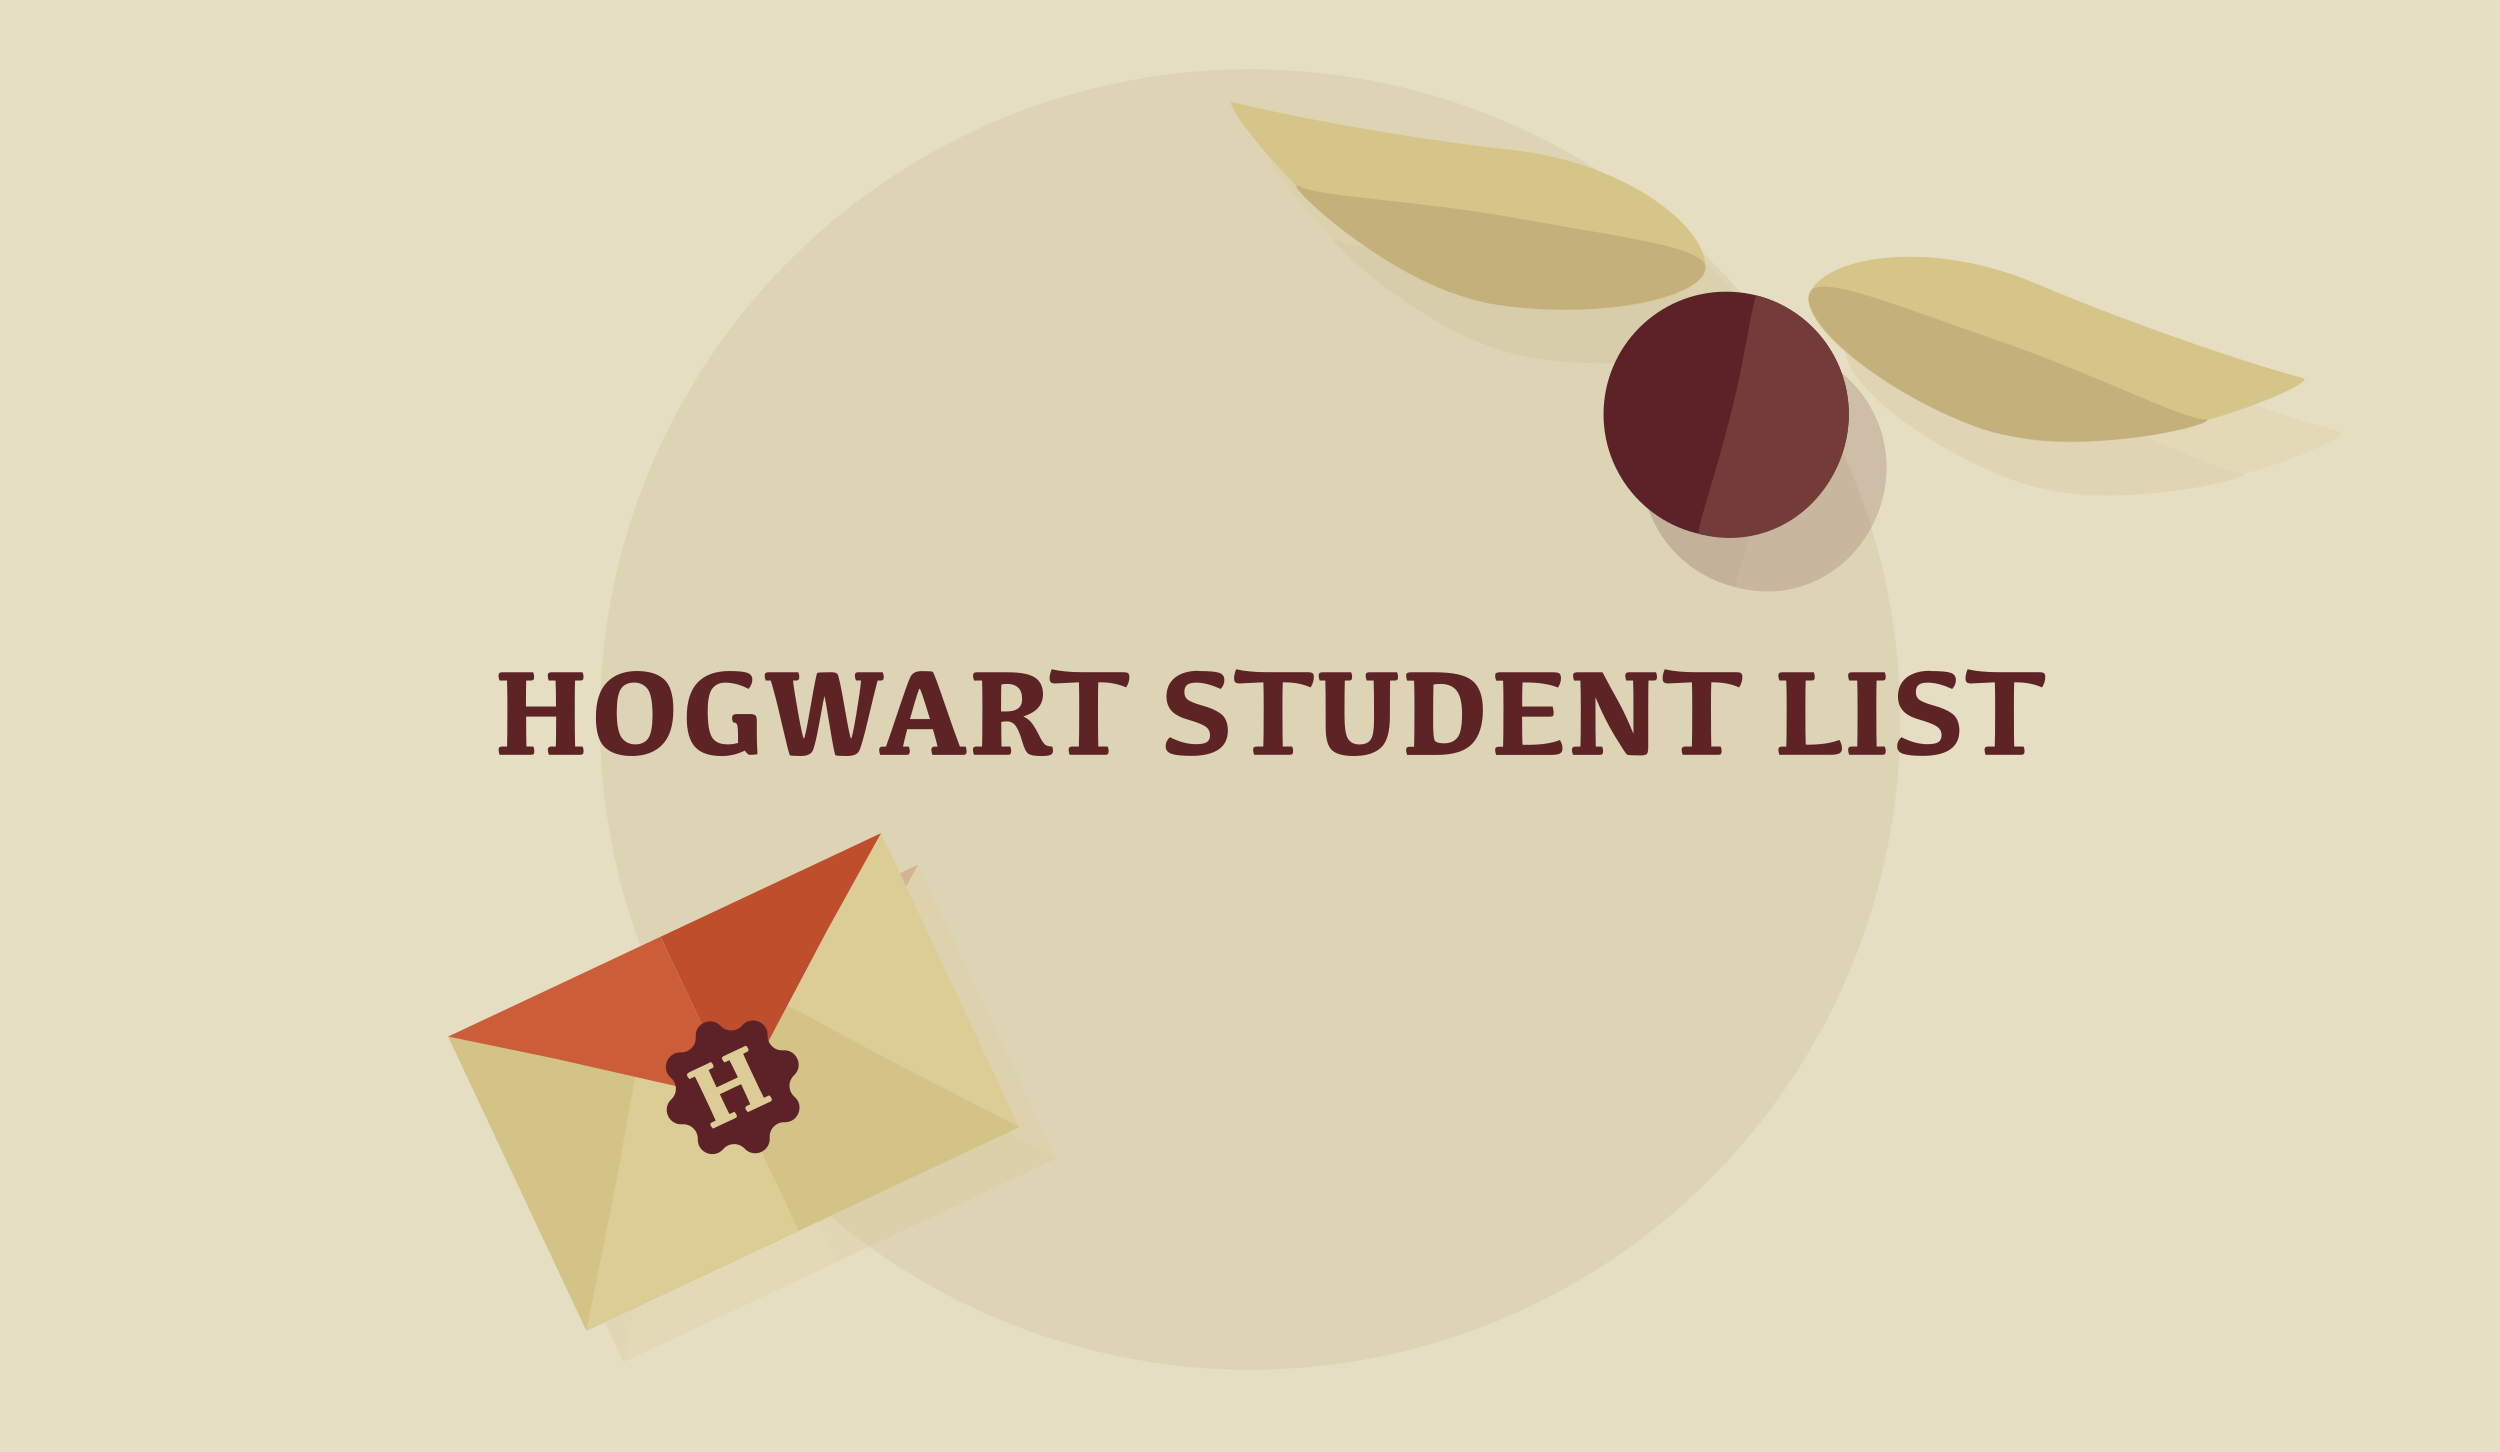 <?xml version="1.0" encoding="UTF-8"?><svg xmlns="http://www.w3.org/2000/svg" viewBox="0 0 396 230"><defs><style>.cls-1{fill:#e6dec2;}.cls-2{fill:#743b3b;}.cls-3{fill:#be4e2c;}.cls-4{fill:#cb5d39;}.cls-5{fill:#c4b07b;}.cls-6{fill:#d3c387;}.cls-7{fill:#dccc95;}.cls-8{fill:#d5c588;}.cls-9{fill:#5c2227;}.cls-10{fill:#5d2325;}.cls-11{isolation:isolate;}.cls-12{opacity:.25;}.cls-12,.cls-13{mix-blend-mode:multiply;}.cls-13{opacity:.2;}.cls-14{fill:#d0c5a5;opacity:.4;}</style></defs><g class="cls-11"><g id="Layer_1"><rect class="cls-1" x="-2" y="-.5" width="400" height="236.47"/><circle class="cls-14" cx="198" cy="113.97" r="103"/><g><path class="cls-10" d="M79.5,106.49h4.95c.11,.24,.16,.47,.16,.71s-.04,.39-.12,.47c-.08,.09-.22,.13-.4,.13h-.74c-.03,.82-.04,2.19-.04,4.11h4.76c0-1.92-.03-3.29-.07-4.11h-1.08c-.11-.28-.16-.55-.16-.8,0-.18,.05-.31,.14-.39,.09-.08,.23-.12,.42-.12h4.95c.11,.24,.16,.47,.16,.71s-.04,.39-.12,.47c-.08,.09-.21,.13-.39,.13h-.83c-.04,.82-.05,2.17-.05,4.04,0,3.46,.02,5.59,.06,6.41h1.18c.11,.23,.16,.47,.16,.71,0,.22-.04,.38-.12,.47-.08,.09-.21,.13-.39,.13h-4.99c-.11-.28-.16-.55-.16-.81,0-.17,.05-.3,.14-.38,.09-.08,.23-.12,.42-.12h.7c.03-.68,.05-2.26,.06-4.74h-4.76c0,2.49,.02,4.07,.05,4.74h1.09c.11,.23,.16,.47,.16,.71,0,.22-.04,.38-.12,.47-.08,.09-.22,.13-.4,.13h-4.98c-.11-.28-.17-.55-.17-.81,0-.17,.05-.3,.14-.38,.1-.08,.24-.12,.42-.12h.79c.03-.82,.05-2.96,.05-6.42,0-1.87-.03-3.22-.06-4.03h-1.18c-.11-.28-.17-.55-.17-.8,0-.18,.05-.31,.14-.39,.1-.08,.24-.12,.42-.12Z"/><path class="cls-10" d="M94.39,113.63c0-2.49,.58-4.34,1.74-5.54,1.16-1.2,2.74-1.8,4.75-1.8,1.89,0,3.33,.44,4.31,1.32,.98,.88,1.47,2.48,1.47,4.8,0,2.49-.58,4.34-1.74,5.54-1.16,1.2-2.77,1.8-4.83,1.8-1.84,0-3.25-.44-4.23-1.32-.98-.88-1.47-2.48-1.47-4.8Zm3.3-.93c0,2.05,.26,3.43,.78,4.14,.52,.71,1.24,1.07,2.17,1.07s1.67-.35,2.09-1.04c.42-.69,.63-1.87,.63-3.53,0-2.11-.26-3.5-.77-4.19-.51-.68-1.24-1.03-2.17-1.03s-1.67,.35-2.09,1.04c-.42,.69-.63,1.87-.63,3.53Z"/><path class="cls-10" d="M116.91,117.69c0-1.21-.01-1.97-.04-2.27s-.06-.51-.11-.64-.12-.22-.23-.27c-.11-.05-.24-.08-.4-.08-.12-.22-.17-.43-.17-.64,0-.25,.06-.42,.17-.53,.11-.1,.3-.15,.58-.15h2.09c.43,0,.72,.07,.86,.21,.15,.14,.22,.42,.22,.85v2c0,.84,.03,1.94,.1,3.3-.35,.06-.78,.1-1.27,.1-.13,0-.38-.22-.74-.67-1.18,.58-2.38,.86-3.61,.86-1.97,0-3.4-.48-4.27-1.45-.88-.96-1.31-2.52-1.31-4.68,0-2.49,.58-4.34,1.74-5.54,1.16-1.2,2.83-1.8,5.03-1.8,1.37,0,2.32,.1,2.84,.29,.52,.19,.78,.55,.78,1.06s-.2,.99-.59,1.49c-1.27-.67-2.51-1-3.71-1-.89,0-1.57,.32-2.05,.95-.48,.63-.72,1.83-.72,3.58,0,2.06,.24,3.45,.71,4.17s1.29,1.08,2.46,1.08c.56,0,1.12-.08,1.68-.23Z"/><path class="cls-10" d="M135.97,106.49h3.85c.11,.24,.17,.47,.17,.71s-.04,.39-.12,.47c-.08,.09-.22,.13-.4,.13h-.46c-.36,1.36-.87,3.44-1.53,6.25-.66,2.8-1.14,4.46-1.42,4.95s-.9,.75-1.86,.75c-1.13,0-1.75-.04-1.86-.11-.11-.07-.42-1.65-.93-4.75s-.78-4.64-.81-4.64-.29,1.33-.77,4c-.48,2.67-.86,4.25-1.15,4.75s-.9,.75-1.86,.75c-1.02,0-1.58-.04-1.69-.11s-.53-1.72-1.27-4.94c-.74-3.22-1.33-5.52-1.77-6.9h-.8c-.11-.28-.16-.55-.16-.8,0-.18,.05-.31,.14-.39,.1-.08,.24-.12,.42-.12h4.76c.11,.24,.16,.47,.16,.71s-.04,.39-.12,.47c-.08,.09-.22,.13-.4,.13h-.47c.07,.82,.35,2.55,.82,5.21,.48,2.65,.78,3.98,.9,3.98s.48-1.71,1.07-5.15c.59-3.43,.94-5.18,1.05-5.25s.84-.11,2.2-.11c.48,0,.81,.09,.99,.28,.18,.19,.56,1.94,1.13,5.25,.57,3.31,.91,4.97,1.03,4.97s.4-1.31,.84-3.94c.44-2.62,.68-4.38,.73-5.25h-.8c-.11-.28-.17-.55-.17-.8,0-.18,.05-.31,.14-.39,.1-.08,.24-.12,.42-.12Z"/><path class="cls-10" d="M145.93,106.3c1.07,0,1.67,.04,1.81,.11s.77,1.75,1.89,5.04c1.12,3.29,1.93,5.56,2.42,6.81h.9c.11,.23,.16,.47,.16,.71,0,.22-.04,.38-.12,.47-.08,.09-.22,.13-.4,.13h-4.9c-.11-.28-.16-.55-.16-.81,0-.17,.05-.3,.14-.38,.1-.08,.24-.12,.42-.12h.42c-.1-.46-.34-1.38-.74-2.75h-4.06c-.36,1.34-.58,2.26-.67,2.75h.91c.11,.23,.16,.47,.16,.71,0,.22-.04,.38-.12,.47-.08,.09-.21,.13-.39,.13h-4.18c-.11-.28-.16-.55-.16-.81,0-.17,.05-.3,.14-.38,.09-.08,.23-.12,.42-.12h.52c.45-1.23,1.14-3.23,2.05-6,.92-2.77,1.53-4.45,1.83-5.05,.3-.6,.87-.9,1.72-.9Zm-1.79,7.6h3.17c-.98-3.22-1.52-4.83-1.64-4.83s-.63,1.61-1.53,4.83Z"/><path class="cls-10" d="M158.62,118.25h1.39c.11,.23,.16,.47,.16,.71,0,.22-.04,.38-.12,.47-.08,.09-.21,.13-.39,.13h-5.38c-.11-.28-.17-.55-.17-.81,0-.17,.05-.3,.14-.38,.1-.08,.24-.12,.42-.12h.89c.03-.82,.05-2.96,.05-6.42,0-1.87-.02-3.22-.05-4.03h-1.27c-.11-.28-.16-.55-.16-.8,0-.18,.05-.31,.14-.39,.09-.08,.23-.12,.42-.12h4.97c1.99,0,3.42,.28,4.27,.83,.85,.56,1.28,1.44,1.28,2.66,0,1.69-1.04,2.86-3.13,3.51,.52,.22,.97,.55,1.33,1.01,.36,.46,.75,1.1,1.15,1.92,.4,.82,.73,1.33,.99,1.53,.26,.2,.63,.3,1.13,.3,.17,.57,.15,.96-.06,1.18-.21,.22-.74,.33-1.6,.33-1,0-1.68-.11-2.06-.32-.38-.21-.72-.87-1.03-1.96s-.64-1.9-.99-2.42c-.35-.53-.84-.79-1.46-.79-.33,0-.63,.03-.88,.1,0,1.9,.02,3.2,.05,3.89Zm-.05-5.55h.78c.82,0,1.46-.15,1.89-.46,.44-.31,.66-.8,.66-1.48,0-.88-.22-1.5-.65-1.87-.43-.37-.98-.56-1.64-.56-.4,0-.73,.03-.99,.1-.03,.4-.05,1.54-.05,3.42v.86Z"/><path class="cls-10" d="M170.89,118.25c.04-.82,.06-2.96,.06-6.42,0-1.87-.02-3.12-.05-3.75-2.22,.12-3.47,.18-3.75,.18-.31,0-.54-.06-.68-.17-.14-.12-.21-.33-.21-.65,0-.43,.11-.91,.33-1.43,1.32,.31,2.97,.47,4.96,.47h6.45c.3,0,.52,.05,.67,.14,.14,.1,.22,.3,.22,.61,0,.57-.17,1.13-.51,1.66-1.19-.54-2.58-.81-4.17-.81h-.24c-.03,.63-.05,1.88-.05,3.76,0,3.46,.02,5.59,.05,6.41h1.47c.12,.23,.17,.47,.17,.71,0,.22-.04,.38-.12,.47-.08,.09-.22,.13-.4,.13h-5.65c-.12-.28-.17-.55-.17-.81,0-.17,.05-.3,.14-.38,.1-.08,.24-.12,.42-.12h1.07Z"/><path class="cls-10" d="M189.88,106.29c1.64,0,2.73,.1,3.26,.29s.8,.57,.8,1.12-.19,1.01-.58,1.43c-1.48-.67-2.76-1-3.84-1-.72,0-1.22,.12-1.5,.37s-.42,.61-.42,1.08c0,.56,.17,.98,.53,1.25s1.06,.57,2.13,.88c1.34,.35,2.38,.8,3.1,1.33,.72,.54,1.1,1.41,1.14,2.62,0,1.38-.5,2.4-1.49,3.07-.99,.67-2.44,1-4.34,1-1.38,0-2.4-.1-3.05-.31-.66-.2-.98-.61-.98-1.22,0-.54,.22-1.01,.67-1.43,1.46,.74,2.83,1.11,4.11,1.11,.84,0,1.42-.11,1.75-.33s.5-.59,.5-1.1c0-.6-.26-1.07-.78-1.4s-1.37-.67-2.56-1.01c-1.26-.34-2.17-.81-2.73-1.41s-.83-1.37-.83-2.31c0-1.28,.46-2.28,1.37-3,.91-.71,2.16-1.07,3.76-1.07Z"/><path class="cls-10" d="M200.11,118.25c.04-.82,.06-2.96,.06-6.42,0-1.87-.02-3.12-.05-3.75-2.22,.12-3.47,.18-3.75,.18-.31,0-.54-.06-.68-.17-.14-.12-.21-.33-.21-.65,0-.43,.11-.91,.33-1.43,1.32,.31,2.97,.47,4.96,.47h6.45c.3,0,.52,.05,.67,.14,.14,.1,.22,.3,.22,.61,0,.57-.17,1.13-.51,1.66-1.19-.54-2.58-.81-4.17-.81h-.24c-.03,.63-.05,1.88-.05,3.76,0,3.46,.02,5.59,.05,6.41h1.47c.12,.23,.17,.47,.17,.71,0,.22-.04,.38-.12,.47-.08,.09-.22,.13-.4,.13h-5.65c-.12-.28-.17-.55-.17-.81,0-.17,.05-.3,.14-.38,.1-.08,.24-.12,.42-.12h1.07Z"/><path class="cls-10" d="M217.58,107.8h-1.09c-.12-.28-.17-.55-.17-.8,0-.18,.05-.31,.14-.39,.1-.08,.24-.12,.42-.12h4.41c.11,.24,.16,.47,.16,.71s-.04,.39-.12,.47c-.08,.09-.21,.13-.39,.13h-.74c-.03,.82-.04,2.72-.04,5.72,0,2.42-.48,4.07-1.43,4.93-.96,.87-2.37,1.3-4.25,1.3-1.7,0-2.87-.31-3.52-.94-.65-.63-.97-1.8-.97-3.5,0-4.19-.02-6.69-.05-7.51h-.9c-.11-.28-.16-.55-.16-.8,0-.18,.05-.31,.14-.39,.09-.08,.23-.12,.42-.12h4.58c.11,.24,.16,.47,.16,.71s-.04,.39-.12,.47c-.08,.09-.21,.13-.39,.13h-.65c-.03,.84-.05,2.7-.05,5.57,0,1.87,.19,3.09,.57,3.67,.38,.58,.97,.88,1.78,.88,.86,0,1.46-.26,1.81-.78,.35-.52,.52-1.55,.52-3.09,0-3.32-.02-5.4-.06-6.25Z"/><path class="cls-10" d="M223.3,106.49h4.04c2.89,0,4.87,.46,5.94,1.38,1.07,.92,1.61,2.44,1.61,4.57,0,2.36-.55,4.14-1.66,5.34-1.11,1.2-2.99,1.8-5.64,1.8h-4.69c-.11-.27-.17-.54-.17-.8,0-.17,.05-.3,.14-.38,.1-.08,.24-.12,.42-.12h.7c.04-.82,.06-2.97,.06-6.43,0-1.87-.02-3.22-.06-4.03h-1.09c-.11-.28-.17-.55-.17-.8,0-.18,.05-.31,.14-.39,.1-.08,.24-.12,.42-.12Zm4.96,1.84c-.46,0-.86,.03-1.2,.1-.03,.89-.05,2.97-.05,6.22,0,1.51,.09,2.41,.28,2.68s.67,.41,1.45,.41c.93,0,1.63-.3,2.12-.91,.49-.61,.73-1.83,.73-3.66s-.29-3.06-.86-3.77c-.57-.71-1.39-1.06-2.47-1.06Z"/><path class="cls-10" d="M237.4,106.49h8.72c.41,0,.7,.06,.88,.19,.17,.12,.26,.38,.26,.77,0,.47-.16,.96-.47,1.46-1.34-.54-3.06-.81-5.16-.81h-.46c-.04,.63-.06,1.9-.06,3.82h4.83c.11,.34,.16,.69,.16,1.05,0,.22-.04,.36-.12,.44-.08,.07-.22,.11-.44,.11h-4.44c0,2.46,.03,3.94,.06,4.46h.8c2.15,0,3.86-.25,5.12-.76,.28,.42,.42,.88,.42,1.37,0,.35-.13,.6-.39,.76s-.79,.23-1.59,.23h-8.52c-.11-.27-.17-.54-.17-.8,0-.17,.05-.3,.14-.38,.1-.08,.24-.12,.42-.12h.7c.04-.82,.06-2.97,.06-6.43,0-1.87-.02-3.22-.06-4.03h-1.09c-.11-.28-.17-.55-.17-.8,0-.18,.05-.31,.14-.39,.1-.08,.24-.12,.42-.12Z"/><path class="cls-10" d="M249.73,106.49h4.11c.86,1.64,1.68,3.16,2.47,4.56,.79,1.4,1.6,3.13,2.43,5.2v-4.42c0-1.87-.02-3.22-.06-4.03h-1.08c-.11-.28-.16-.55-.16-.8,0-.18,.05-.31,.14-.39,.1-.08,.24-.12,.42-.12h4.31c.11,.24,.16,.47,.16,.71s-.04,.39-.12,.47c-.08,.09-.22,.13-.4,.13h-.83c-.03,.82-.04,2.17-.04,4.04v6.43c0,.61-.07,.99-.21,1.15-.14,.16-.51,.24-1.11,.24-1.19,0-1.87-.04-2.03-.13-.16-.09-.8-1.06-1.92-2.9s-2.15-3.91-3.09-6.19c0,4.39,.02,7,.05,7.82h1c.11,.23,.16,.47,.16,.71,0,.22-.04,.38-.12,.47-.08,.09-.21,.13-.39,.13h-4.26c-.11-.28-.17-.55-.17-.81,0-.17,.05-.3,.14-.38,.1-.08,.24-.12,.42-.12h.79c.04-.82,.06-2.96,.06-6.42,0-1.87-.03-3.22-.07-4.03h-.99c-.12-.28-.17-.55-.17-.8,0-.18,.05-.31,.14-.39,.1-.08,.24-.12,.42-.12Z"/><path class="cls-10" d="M267.99,118.25c.04-.82,.06-2.96,.06-6.42,0-1.87-.02-3.12-.05-3.75-2.22,.12-3.47,.18-3.75,.18-.31,0-.54-.06-.68-.17-.14-.12-.21-.33-.21-.65,0-.43,.11-.91,.33-1.43,1.32,.31,2.97,.47,4.96,.47h6.45c.3,0,.52,.05,.67,.14,.14,.1,.22,.3,.22,.61,0,.57-.17,1.13-.51,1.66-1.19-.54-2.58-.81-4.17-.81h-.24c-.03,.63-.05,1.88-.05,3.76,0,3.46,.02,5.59,.05,6.41h1.47c.12,.23,.17,.47,.17,.71,0,.22-.04,.38-.12,.47-.08,.09-.22,.13-.4,.13h-5.65c-.12-.28-.17-.55-.17-.81,0-.17,.05-.3,.14-.38,.1-.08,.24-.12,.42-.12h1.07Z"/><path class="cls-10" d="M286.02,117.96h.23c2.14,0,3.84-.25,5.1-.76,.28,.42,.42,.88,.42,1.37,0,.35-.13,.6-.39,.76-.26,.15-.79,.23-1.59,.23h-7.93c-.11-.27-.17-.54-.17-.8,0-.17,.05-.3,.14-.38,.1-.08,.24-.12,.42-.12h.7c.04-.82,.06-2.97,.06-6.43,0-1.87-.02-3.22-.07-4.03h-1.08c-.11-.28-.17-.55-.17-.8,0-.18,.05-.31,.14-.39,.1-.08,.24-.12,.42-.12h5.05c.11,.24,.16,.47,.16,.71s-.04,.39-.12,.47c-.08,.09-.21,.13-.39,.13h-.93c-.03,.82-.05,2.17-.05,4.04,0,3.46,.02,5.5,.06,6.12Z"/><path class="cls-10" d="M293.3,106.49h5.24c.11,.24,.16,.47,.16,.71s-.04,.39-.12,.47c-.08,.09-.22,.13-.4,.13h-.93c-.03,.82-.04,2.17-.04,4.04,0,3.46,.02,5.59,.05,6.41h1.28c.11,.23,.16,.47,.16,.71,0,.22-.04,.38-.12,.47-.08,.09-.22,.13-.4,.13h-5.27c-.11-.28-.17-.55-.17-.81,0-.17,.05-.3,.14-.38,.1-.08,.24-.12,.42-.12h.89c.03-.82,.05-2.96,.05-6.42,0-1.87-.03-3.22-.06-4.03h-1.27c-.11-.28-.17-.55-.17-.8,0-.18,.05-.31,.14-.39,.1-.08,.24-.12,.42-.12Z"/><path class="cls-10" d="M305.75,106.29c1.64,0,2.73,.1,3.26,.29s.8,.57,.8,1.12-.19,1.01-.58,1.43c-1.48-.67-2.76-1-3.84-1-.72,0-1.22,.12-1.5,.37s-.42,.61-.42,1.08c0,.56,.17,.98,.53,1.25s1.06,.57,2.13,.88c1.34,.35,2.38,.8,3.1,1.33,.72,.54,1.1,1.41,1.14,2.62,0,1.38-.5,2.4-1.49,3.07-.99,.67-2.44,1-4.34,1-1.38,0-2.4-.1-3.05-.31-.66-.2-.98-.61-.98-1.22,0-.54,.22-1.01,.67-1.43,1.46,.74,2.83,1.11,4.11,1.11,.84,0,1.42-.11,1.75-.33s.5-.59,.5-1.1c0-.6-.26-1.07-.78-1.4s-1.37-.67-2.56-1.01c-1.26-.34-2.17-.81-2.73-1.41s-.83-1.37-.83-2.31c0-1.28,.46-2.28,1.37-3,.91-.71,2.16-1.07,3.76-1.07Z"/><path class="cls-10" d="M315.97,118.25c.04-.82,.06-2.96,.06-6.42,0-1.87-.02-3.12-.05-3.75-2.22,.12-3.47,.18-3.75,.18-.31,0-.54-.06-.68-.17-.14-.12-.21-.33-.21-.65,0-.43,.11-.91,.33-1.43,1.32,.31,2.97,.47,4.96,.47h6.45c.3,0,.52,.05,.67,.14,.14,.1,.22,.3,.22,.61,0,.57-.17,1.13-.51,1.66-1.19-.54-2.58-.81-4.17-.81h-.24c-.03,.63-.05,1.88-.05,3.76,0,3.46,.02,5.59,.05,6.41h1.47c.12,.23,.17,.47,.17,.71,0,.22-.04,.38-.12,.47-.08,.09-.22,.13-.4,.13h-5.65c-.12-.28-.17-.55-.17-.81,0-.17,.05-.3,.14-.38,.1-.08,.24-.12,.42-.12h1.07Z"/></g><g class="cls-12"><g><rect class="cls-7" x="84.24" y="150.61" width="75.75" height="51.45" transform="translate(-63.41 68.69) rotate(-25.17)"/><polygon class="cls-6" points="167.33 183.51 150.06 191.63 132.41 199.92 123.9 181.81 110.52 153.36 146.49 172.77 167.33 183.51"/><rect class="cls-6" x="86.07" y="158.82" width="37.16" height="51.45" transform="translate(-68.56 62.04) rotate(-25.17)"/><polygon class="cls-7" points="98.78 215.73 115.4 207.91 132.41 199.92 123.9 181.82 110.52 153.36 103.33 193.06 98.78 215.73"/><polygon class="cls-3" points="145.45 136.95 128.18 145.06 110.52 153.36 115.25 163.42 122.68 179.23 136.9 152.37 145.45 136.95"/><polygon class="cls-4" points="76.89 169.16 93.52 161.35 110.52 153.36 115.25 163.42 122.68 179.23 93.74 172.65 76.89 169.16"/></g><path class="cls-9" d="M130.17,182.74h0c-1.36-.04-2.46,1.1-2.36,2.46h0c.15,2.15-2.48,3.31-3.96,1.73h0c-.93-.99-2.51-.96-3.4,.07h0c-1.41,1.63-4.09,.58-4.03-1.57h0c.04-1.36-1.1-2.46-2.46-2.36h0c-2.15,.15-3.31-2.48-1.73-3.96h0c.99-.93,.96-2.51-.07-3.4h0c-1.63-1.41-.58-4.09,1.57-4.03h0c1.36,.04,2.46-1.1,2.36-2.46h0c-.15-2.15,2.48-3.31,3.96-1.73h0c.93,.99,2.51,.96,3.4-.07h0c1.41-1.63,4.09-.58,4.03,1.57h0c-.04,1.36,1.1,2.46,2.46,2.36h0c2.15-.15,3.31,2.48,1.73,3.96h0c-.99,.93-.96,2.51,.07,3.4h0c1.63,1.41,.58,4.09-1.57,4.03Z"/><path class="cls-7" d="M114.99,174.85l3.51-1.65c.15,.12,.26,.26,.34,.42,.07,.15,.09,.27,.06,.36-.03,.08-.11,.16-.24,.22l-.52,.25c.23,.56,.66,1.48,1.26,2.76l3.37-1.59c-.61-1.28-1.05-2.19-1.34-2.72l-.77,.36c-.17-.15-.29-.31-.37-.48-.06-.12-.06-.22-.02-.31,.04-.08,.13-.16,.26-.22l3.51-1.65c.15,.12,.26,.26,.34,.42,.07,.15,.09,.27,.06,.36-.03,.08-.11,.16-.24,.22l-.59,.28c.23,.56,.64,1.46,1.24,2.72,1.08,2.31,1.77,3.73,2.05,4.26l.83-.39c.15,.12,.26,.26,.34,.42,.07,.15,.09,.27,.06,.35-.03,.09-.11,.16-.24,.22l-3.54,1.66c-.17-.15-.29-.31-.37-.49-.05-.12-.06-.21-.02-.3,.04-.08,.13-.16,.26-.22l.5-.23c-.19-.46-.67-1.53-1.45-3.19l-3.37,1.59c.78,1.66,1.29,2.71,1.52,3.15l.77-.36c.15,.12,.26,.26,.34,.42,.07,.15,.09,.27,.06,.35-.03,.09-.11,.16-.24,.22l-3.53,1.66c-.17-.15-.29-.31-.38-.49-.05-.12-.06-.22-.02-.3,.04-.09,.13-.16,.26-.22l.56-.26c-.23-.56-.89-1.99-1.98-4.3-.59-1.25-1.03-2.14-1.31-2.68l-.83,.39c-.17-.15-.29-.31-.37-.48-.06-.12-.06-.22-.02-.31,.04-.09,.13-.16,.26-.22Z"/></g><g><g><rect class="cls-7" x="78.35" y="145.64" width="75.75" height="51.45" transform="translate(-61.85 65.71) rotate(-25.17)"/><polygon class="cls-6" points="161.44 178.54 144.17 186.65 126.51 194.95 118 176.84 104.63 148.38 140.6 167.8 161.44 178.54"/><rect class="cls-6" x="80.18" y="153.84" width="37.16" height="51.45" transform="translate(-67 59.06) rotate(-25.17)"/><polygon class="cls-7" points="92.88 210.75 109.51 202.94 126.51 194.95 118 176.84 104.63 148.38 97.44 188.09 92.88 210.75"/><polygon class="cls-3" points="139.55 131.97 122.29 140.09 104.63 148.38 109.36 158.44 116.79 174.25 131.01 147.39 139.55 131.97"/><polygon class="cls-4" points="71 164.19 87.63 156.38 104.63 148.38 109.36 158.44 116.79 174.25 87.85 167.68 71 164.19"/></g><path class="cls-9" d="M124.28,177.76h0c-1.36-.04-2.46,1.1-2.36,2.46h0c.15,2.15-2.48,3.31-3.96,1.73h0c-.93-.99-2.51-.96-3.4,.07h0c-1.41,1.63-4.09,.58-4.03-1.57h0c.04-1.36-1.1-2.46-2.46-2.36h0c-2.15,.15-3.31-2.48-1.73-3.96h0c.99-.93,.96-2.51-.07-3.4h0c-1.63-1.41-.58-4.09,1.57-4.03h0c1.36,.04,2.46-1.1,2.36-2.46h0c-.15-2.15,2.48-3.31,3.96-1.73h0c.93,.99,2.51,.96,3.4-.07h0c1.41-1.63,4.09-.58,4.03,1.57h0c-.04,1.36,1.1,2.46,2.46,2.36h0c2.15-.15,3.31,2.48,1.73,3.96h0c-.99,.93-.96,2.51,.07,3.4h0c1.63,1.41,.58,4.09-1.57,4.03Z"/><path class="cls-7" d="M109.1,169.88l3.51-1.65c.15,.12,.26,.26,.34,.42,.07,.15,.09,.27,.06,.36s-.11,.16-.24,.22l-.52,.25c.23,.56,.66,1.48,1.26,2.76l3.37-1.59c-.61-1.28-1.05-2.19-1.34-2.72l-.77,.36c-.17-.15-.29-.31-.37-.48-.05-.12-.06-.22-.02-.31,.04-.08,.13-.16,.26-.22l3.51-1.65c.15,.12,.26,.26,.34,.42,.07,.15,.09,.27,.06,.36-.03,.08-.11,.16-.24,.22l-.59,.28c.23,.56,.64,1.46,1.24,2.72,1.08,2.31,1.77,3.73,2.05,4.26l.84-.39c.15,.12,.26,.26,.34,.42,.07,.15,.09,.27,.06,.36-.03,.09-.11,.16-.24,.22l-3.54,1.66c-.16-.15-.29-.31-.37-.49-.05-.12-.06-.21-.02-.3,.04-.08,.13-.16,.26-.22l.5-.23c-.19-.46-.67-1.53-1.45-3.19l-3.37,1.59c.78,1.66,1.29,2.71,1.52,3.15l.77-.36c.15,.12,.26,.26,.34,.42,.07,.15,.09,.27,.06,.36-.03,.09-.11,.16-.24,.22l-3.53,1.66c-.17-.15-.29-.31-.38-.49-.05-.12-.06-.22-.02-.3,.04-.09,.13-.16,.26-.22l.56-.26c-.23-.56-.89-1.99-1.98-4.3-.59-1.25-1.03-2.14-1.31-2.67l-.84,.39c-.17-.15-.29-.31-.37-.48-.06-.12-.06-.22-.02-.31s.13-.16,.26-.22Z"/></g><g class="cls-13"><circle class="cls-9" cx="279.38" cy="74.1" r="19.42"/><path class="cls-2" d="M298.18,79c-2.71,10.38-12.62,16.78-23,14.07-.7-.18,2.01-7.72,4.72-18.1,2.71-10.38,3.69-19.85,4.39-19.67,10.38,2.71,16.6,13.31,13.89,23.69Z"/><path class="cls-8" d="M370.8,68.39c2.94,.77-28.07,13.87-46.35,9.11-18.27-4.76-34.41-17.8-31.74-22.84,3.09-5.82,19.41-8.18,35.67-1.29,17.31,7.33,35.91,13.34,42.41,15.03Z"/><path class="cls-5" d="M354.98,74.86c4.77,.19-20.54,7.14-36.41,1.1-16.43-6.26-28.2-17.63-25.85-21.31,1.73-2.72,13.56,2.21,29.41,7.67,15.85,5.46,29.11,12.39,32.85,12.54Z"/><path class="cls-8" d="M201.24,24.66c-2.94-.77,17.73,25.81,36,30.58s38.72,1.27,38.85-4.44c.15-6.58-12.94-16.62-30.5-18.55-18.69-2.05-37.85-5.9-44.35-7.59Z"/><path class="cls-5" d="M211.89,38.03c-4.25-2.16,14.44,16.26,31.24,18.74,17.39,2.56,33.21-1.62,32.97-5.97-.18-3.22-12.91-4.69-29.41-7.67-16.5-2.98-31.46-3.4-34.79-5.1Z"/></g><g><circle class="cls-9" cx="273.42" cy="65.62" r="19.42"/><path class="cls-2" d="M292.22,70.52c-2.71,10.38-12.62,16.78-23,14.07-.7-.18,2.01-7.72,4.72-18.1,2.71-10.38,3.69-19.85,4.39-19.67,10.38,2.71,16.6,13.31,13.89,23.69Z"/><path class="cls-8" d="M364.85,59.91c2.94,.77-28.07,13.87-46.35,9.11-18.27-4.76-34.41-17.8-31.74-22.84,3.09-5.82,19.41-8.18,35.67-1.29,17.31,7.33,35.91,13.34,42.41,15.03Z"/><path class="cls-5" d="M349.03,66.38c4.77,.19-20.54,7.14-36.41,1.1-16.43-6.26-28.2-17.63-25.85-21.31,1.73-2.72,13.56,2.21,29.41,7.67,15.85,5.46,29.11,12.39,32.85,12.54Z"/><path class="cls-8" d="M195.28,16.18c-2.94-.77,17.73,25.81,36,30.58s38.72,1.27,38.85-4.44c.15-6.58-12.94-16.62-30.5-18.55-18.69-2.05-37.85-5.9-44.35-7.59Z"/><path class="cls-5" d="M205.93,29.55c-4.25-2.16,14.44,16.26,31.24,18.74,17.39,2.56,33.21-1.62,32.97-5.97-.18-3.22-12.91-4.69-29.41-7.67-16.5-2.98-31.46-3.4-34.79-5.1Z"/></g></g></g></svg>